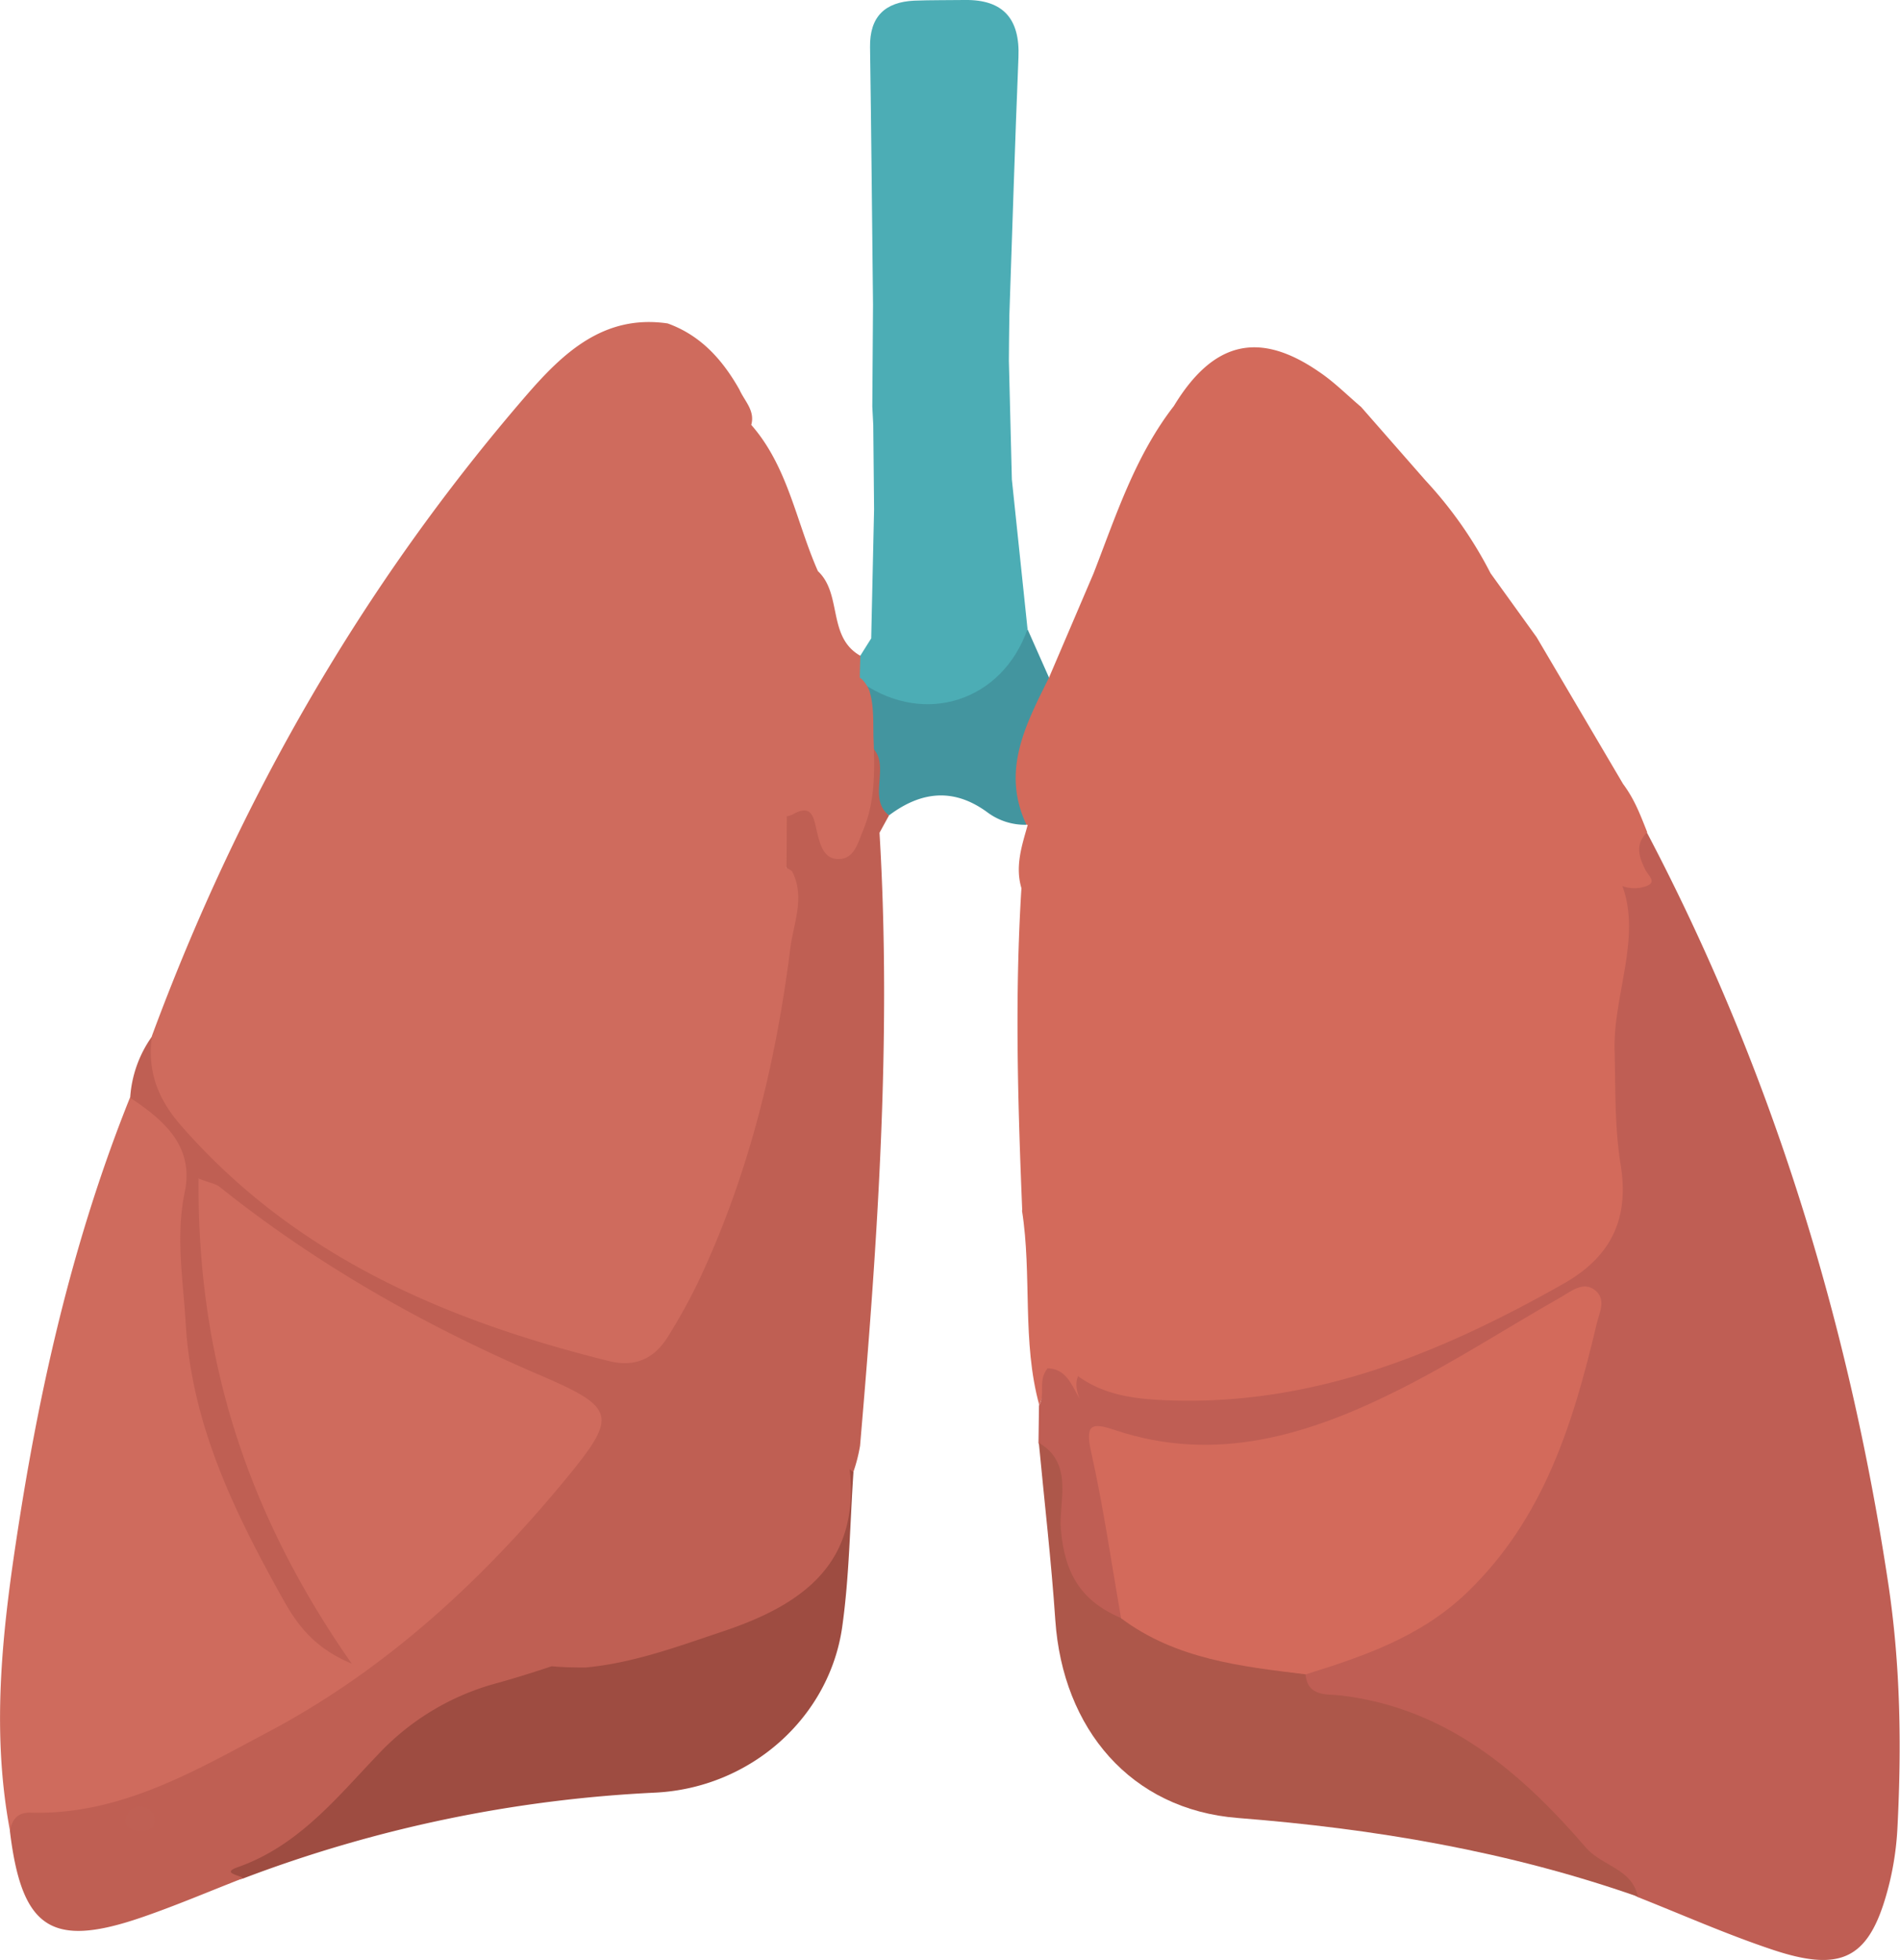 <svg xmlns="http://www.w3.org/2000/svg" viewBox="0 0 376.88 388.57"><defs><style>.cls-1{fill:#cf6b5d;}.cls-2{fill:#9e4c41;}.cls-3{fill:#43959f;}.cls-4{fill:#4cadb5;}.cls-5{fill:#bf5f53;}.cls-6{fill:#bf6054;}.cls-7{fill:#d36a5b;}.cls-8{fill:#bf5e54;}.cls-9{fill:#ad574a;}</style></defs><title>lungs</title><g id="Layer_2" data-name="Layer 2"><g id="Layer_1-2" data-name="Layer 1"><path class="cls-1" d="M2,363.12C-1.93,342.4.64,321.8,3.85,301.36c4.5-28.61,11.1-56.75,21.94-83.74,7.91.52,13.16,6.59,12.09,15.18-1.56,12.56.21,24.82,2.12,37.12,3,19.29,11.84,36.09,18.07,45.94C47.54,300.91,40.45,277,37.31,251.65a43.67,43.67,0,0,1,.53-12.74c1.24-7.26,2.88-8.31,8.9-3.74a292.67,292.67,0,0,0,62.44,36,48.49,48.49,0,0,1,5.63,3c7.09,4.23,8,7.1,3.53,14-7.84,12.13-18,22.24-28.65,31.92-19,17.28-40.81,29.8-64.86,38.55a48.45,48.45,0,0,1-17,3.14C5.77,361.77,3.9,362.58,2,363.12Z"/><path class="cls-2" d="M116,328.24a113.21,113.21,0,0,0,42.45-14.5c9.85-5.64,9.59-15.83,8.69-26.87.07.14,2.12.75,1.62,1.57s.3,2.28.53,3.46c-.7,10.24-.8,20.56-2.23,30.69-2.54,17.93-18.16,32-37.26,32.87a265.3,265.3,0,0,0-81.53,17c-5.06,1.44-6-1.68-2.21-3.45C60.85,362,69.22,347.81,82,338.81,91.91,331.78,104.05,329.92,116,328.24Z"/><path class="cls-3" d="M171.09,135.49c13.46,4.2,24.58,1.29,32.73-10.73l4.22,9.51c-.21,9.95-5.18,19.17-4.46,29.27a12.49,12.49,0,0,1-7.59-2.37c-6.72-5-13.22-4.32-19.65.51-6-3.38-1.48-10.3-4.91-14.55C171.32,143.25,171.2,139.37,171.09,135.49Z"/><path class="cls-4" d="M200.71,95.06q-.3-11.76-.59-23.52h0c0-3.06.07-6.12.1-9.18h0c.59-17,1.1-34,1.8-51,.32-7.6-3-11.47-10.66-11.36-3.35.05-6.7,0-10,.13-5.81.27-8.87,3.16-8.78,9.22.25,17,.4,34,.59,51.06h0q-.07,10.09-.14,20.2h0c.06,1.24.13,2.48.19,3.71h0q.07,8.34.16,16.68h0l-.57,25.58h0L170.66,130c-1.16,1.75-1.43,3.53-.14,5.35l.57.11c12.5,8.52,27.72,3.53,32.73-10.73Q202.26,109.91,200.71,95.06Z"/><path class="cls-5" d="M174.46,165.12h0c.63-1.14,1.25-2.29,1.89-3.44-4.88-3.75,1.58-11.34-4.92-14.55-.49,7.58,0,15.41-5.68,23-.93-3.16-1.48-5.18-2.12-7.17-.54-1.68,2.47-4.47-1.35-5.07-2.7-.42-5.73-.69-6,3.44h0l-.14,0c-2.81,3.59-2.79,7.2-.07,10.83,1.39,5.6-1.08,10.84-1.76,16.21-3.26,25.4-9.7,49.84-21.88,72.69-3.68,6.92-7.52,7.86-14.43,6-17.63-4.79-35-10.7-50.36-20.35-16-10.06-32.36-20.83-37.44-41.27a23.55,23.55,0,0,0-4.38,12.23c6.72,4.44,12.71,9.63,10.83,18.68-1.85,8.83-.32,17.35.19,26.1C38,282.19,46.24,299.28,55.52,316c2.67,4.81,5.8,10.38,14.24,13.87-21-30.06-30.67-60.89-30.37-96.18,2.59,1,3.4,1,4.29,1.74,19.38,15.46,40.72,27.51,63.49,37.27,15.17,6.51,15.37,8.08,4.8,20.88-16.51,20-35.51,37.46-58.41,49.66C38.76,351.08,23.8,360,5.89,359.42h0c-2.5,0-3.55,1.47-3.92,3.7,2.35,19.32,8.22,23.22,26.16,17.06,6.79-2.33,13.41-5.17,20.11-7.77-.75-.61-4.34-1-1.15-2.15,12.13-4.23,19.75-13.87,28.06-22.54a50,50,0,0,1,23.73-14.06c3.55-1,7.05-2.1,10.54-3.26,2.24.2,4.5.25,6.75.24,9.47-.88,18.29-4.17,27.21-7.15,15.48-5.18,27.24-13.23,25.16-32.15l.72.56a31.63,31.63,0,0,0,1.34-5.23c3.47-40.44,6.29-80.91,3.86-121.55Z"/><path class="cls-6" d="M28,358.2c1.64.3,2.85,1.2,2.7,2.9-.18,2.06-2,1.85-3.44,1.82-1.25,0-2.49-.67-2.31-2.08A2.92,2.92,0,0,1,28,358.2Z"/><path class="cls-1" d="M173.26,146.13c-.07-3.1.11-6.21-.83-9.23a7,7,0,0,0-1.45-2.21,4.15,4.15,0,0,0-.43-.3c0-1.46.07-2.91.11-4.36-6.59-3.7-3.55-12.23-8.42-16.78h0c-4.31-9.72-5.91-20.66-13.22-29h0c.79-2.86-1.35-4.73-2.35-7-3.34-5.9-7.65-10.75-14.24-13.12-12.67-1.85-20.77,5.89-28,14.23-32.6,37.72-57,80.33-74.28,127-1,6.79,1.09,12.43,5.58,17.61,22.64,26.05,52.54,38.83,85.06,46.91,5.14,1.27,8.94-.41,11.69-4.83a111.9,111.9,0,0,0,6.18-11.21c9.84-20.91,15.24-43,18.11-65.84.63-5,3-10.11.34-15.24a5.43,5.43,0,0,0-1.1-.66h0l.06-10.24a4.86,4.86,0,0,0,1-.28c4.14-2.43,4.33.69,5,3.43.57,2.34,1.28,5.23,4.08,5.33,3.27.11,4-3.15,5-5.58C173.7,158.79,173.51,152.45,173.26,146.13Z"/><path class="cls-7" d="M214.94,271.41c-.12,2-.24,3.94-.37,5.93-3.46,0-4-3.38-6.15-4.68-.85,2.26-1.56,4.12-2.26,6-3.49-12.67-1.42-25.83-3.44-38.63.87-1.59-.47-3.76,1.33-5.11,3.62,3.84.62,8.78,2.15,13C209.07,255.71,212,263.55,214.94,271.41Z"/><path class="cls-8" d="M214.94,271.41c21.69,8.19,42.58,2.81,63.11-4.35,11.17-3.9,21.6-9.63,32-15.38,7.88-4.34,10.57-10.46,9.16-17.89-2.86-15-.38-30.34-3.14-45.38-.72-3.95-4.8-7.52-2.07-12a16.08,16.08,0,0,1-1.77-9.72c.41-4.16,2.63-7.27,6.8-7.12,4,.14,5.37,3.41,5,7.3-.19,2.22.09,4.47-.15,6.71,2-2.5-2.67-7.17,2.79-8.52,24.64,46.87,40,96.7,47.89,149,2.42,16.1,2.65,32.23,1.81,48.41a58.81,58.81,0,0,1-1.56,10.82c-3.69,15-9.08,18.13-23.68,13.15-8.91-3-17.56-6.84-26.32-10.3-7.49-4.57-14.53-9.84-20.18-16.51-9.95-11.76-22.74-17.76-37.53-20.65-4-.79-9.88-.55-9.2-7.58,1.53-3.33,4.83-3.42,7.72-4.09,27.42-6.39,46.21-38.57,47.73-67.91-4.65,0-7.79,3.23-11.32,5.33-12.31,7.35-24.81,14.14-38.31,19.21a69,69,0,0,1-38.58,3.26c-5.29-1.06-6.7-.09-5.39,5.21,1.53,6.19,1.67,12.65,3.64,18.81,1.1,3.43,1.87,7.2-1.41,10.21-8.77-.79-12-6-12.73-14.36-.63-7,1.14-14.48-3.26-20.91l.1-7.46c1.34-2.14-.3-4.88,1.7-7.38,3.78.1,4.79,3.4,6.35,6C213.31,275.19,213.05,273.16,214.94,271.41Z"/><path class="cls-9" d="M206.06,286.09c7,4.06,3.94,11.72,4.36,17,.74,9.11,4.12,14.38,11.93,17.75,12.05,4.24,24.89,5.83,36.62,11.12.34,4.57,4.39,3.92,6.94,4.22,21,2.48,35.69,15.14,48.7,30.2,3.16,3.66,9.13,4.12,10.27,9.7-25.7-9-52.18-13.47-79.33-15.6-21.26-1.66-34.74-17.68-36.22-39.22C208.53,309.51,207.17,297.81,206.06,286.09Z"/><path class="cls-7" d="M259,332c-12.86-1.57-25.76-3-36.62-11.12-1.93-11-3.51-22.09-5.95-33-1.24-5.53.15-5.86,4.76-4.31,20,6.69,38.42.94,56.12-7.91,11.09-5.55,21.55-12.35,32.35-18.48,2-1.15,4.42-3.19,6.72-1.36s.88,4.39.31,6.78c-4.65,19.67-10.47,38.58-25.79,53.27C281.7,324.62,270.52,328.41,259,332Z"/><path class="cls-7" d="M321.77,175.67a6.73,6.73,0,0,0,4.46.14c2.66-.77.74-2.15.16-3.31-1.28-2.56-2.15-5.1.35-7.48-1.51-3.79-2.52-6.5-4.8-9.59h0q-8.56-14.53-17.14-29.08l-9.13-12.67a81.73,81.73,0,0,0-12.9-18.4h0L270,80.71h0c-2.78-2.36-5.39-5-8.38-7-11.92-8.21-21-6-28.77,6.79-7.7,9.93-11.48,21.73-15.94,33.21l-8.81,20.6c-4.59,9.29-9.59,18.5-4.47,29.27l.24-.06c-1.16,4.12-2.56,8.22-1.26,12.59h0c-1.34,21.31-.72,42.62.16,63.93a3.32,3.32,0,0,0,1-1.68c1.46,12.06,3,24.09,10.17,34.59,5.22,3.72,11.2,4.45,17.39,4.7,28.9,1.18,54.26-9.22,78.81-23.11,9.79-5.54,13-13.27,11.33-23.58-1.23-7.6-1-15.2-1.21-22.82-.24-10.71,5.32-22.26,1.56-32.43"/></g></g></svg>